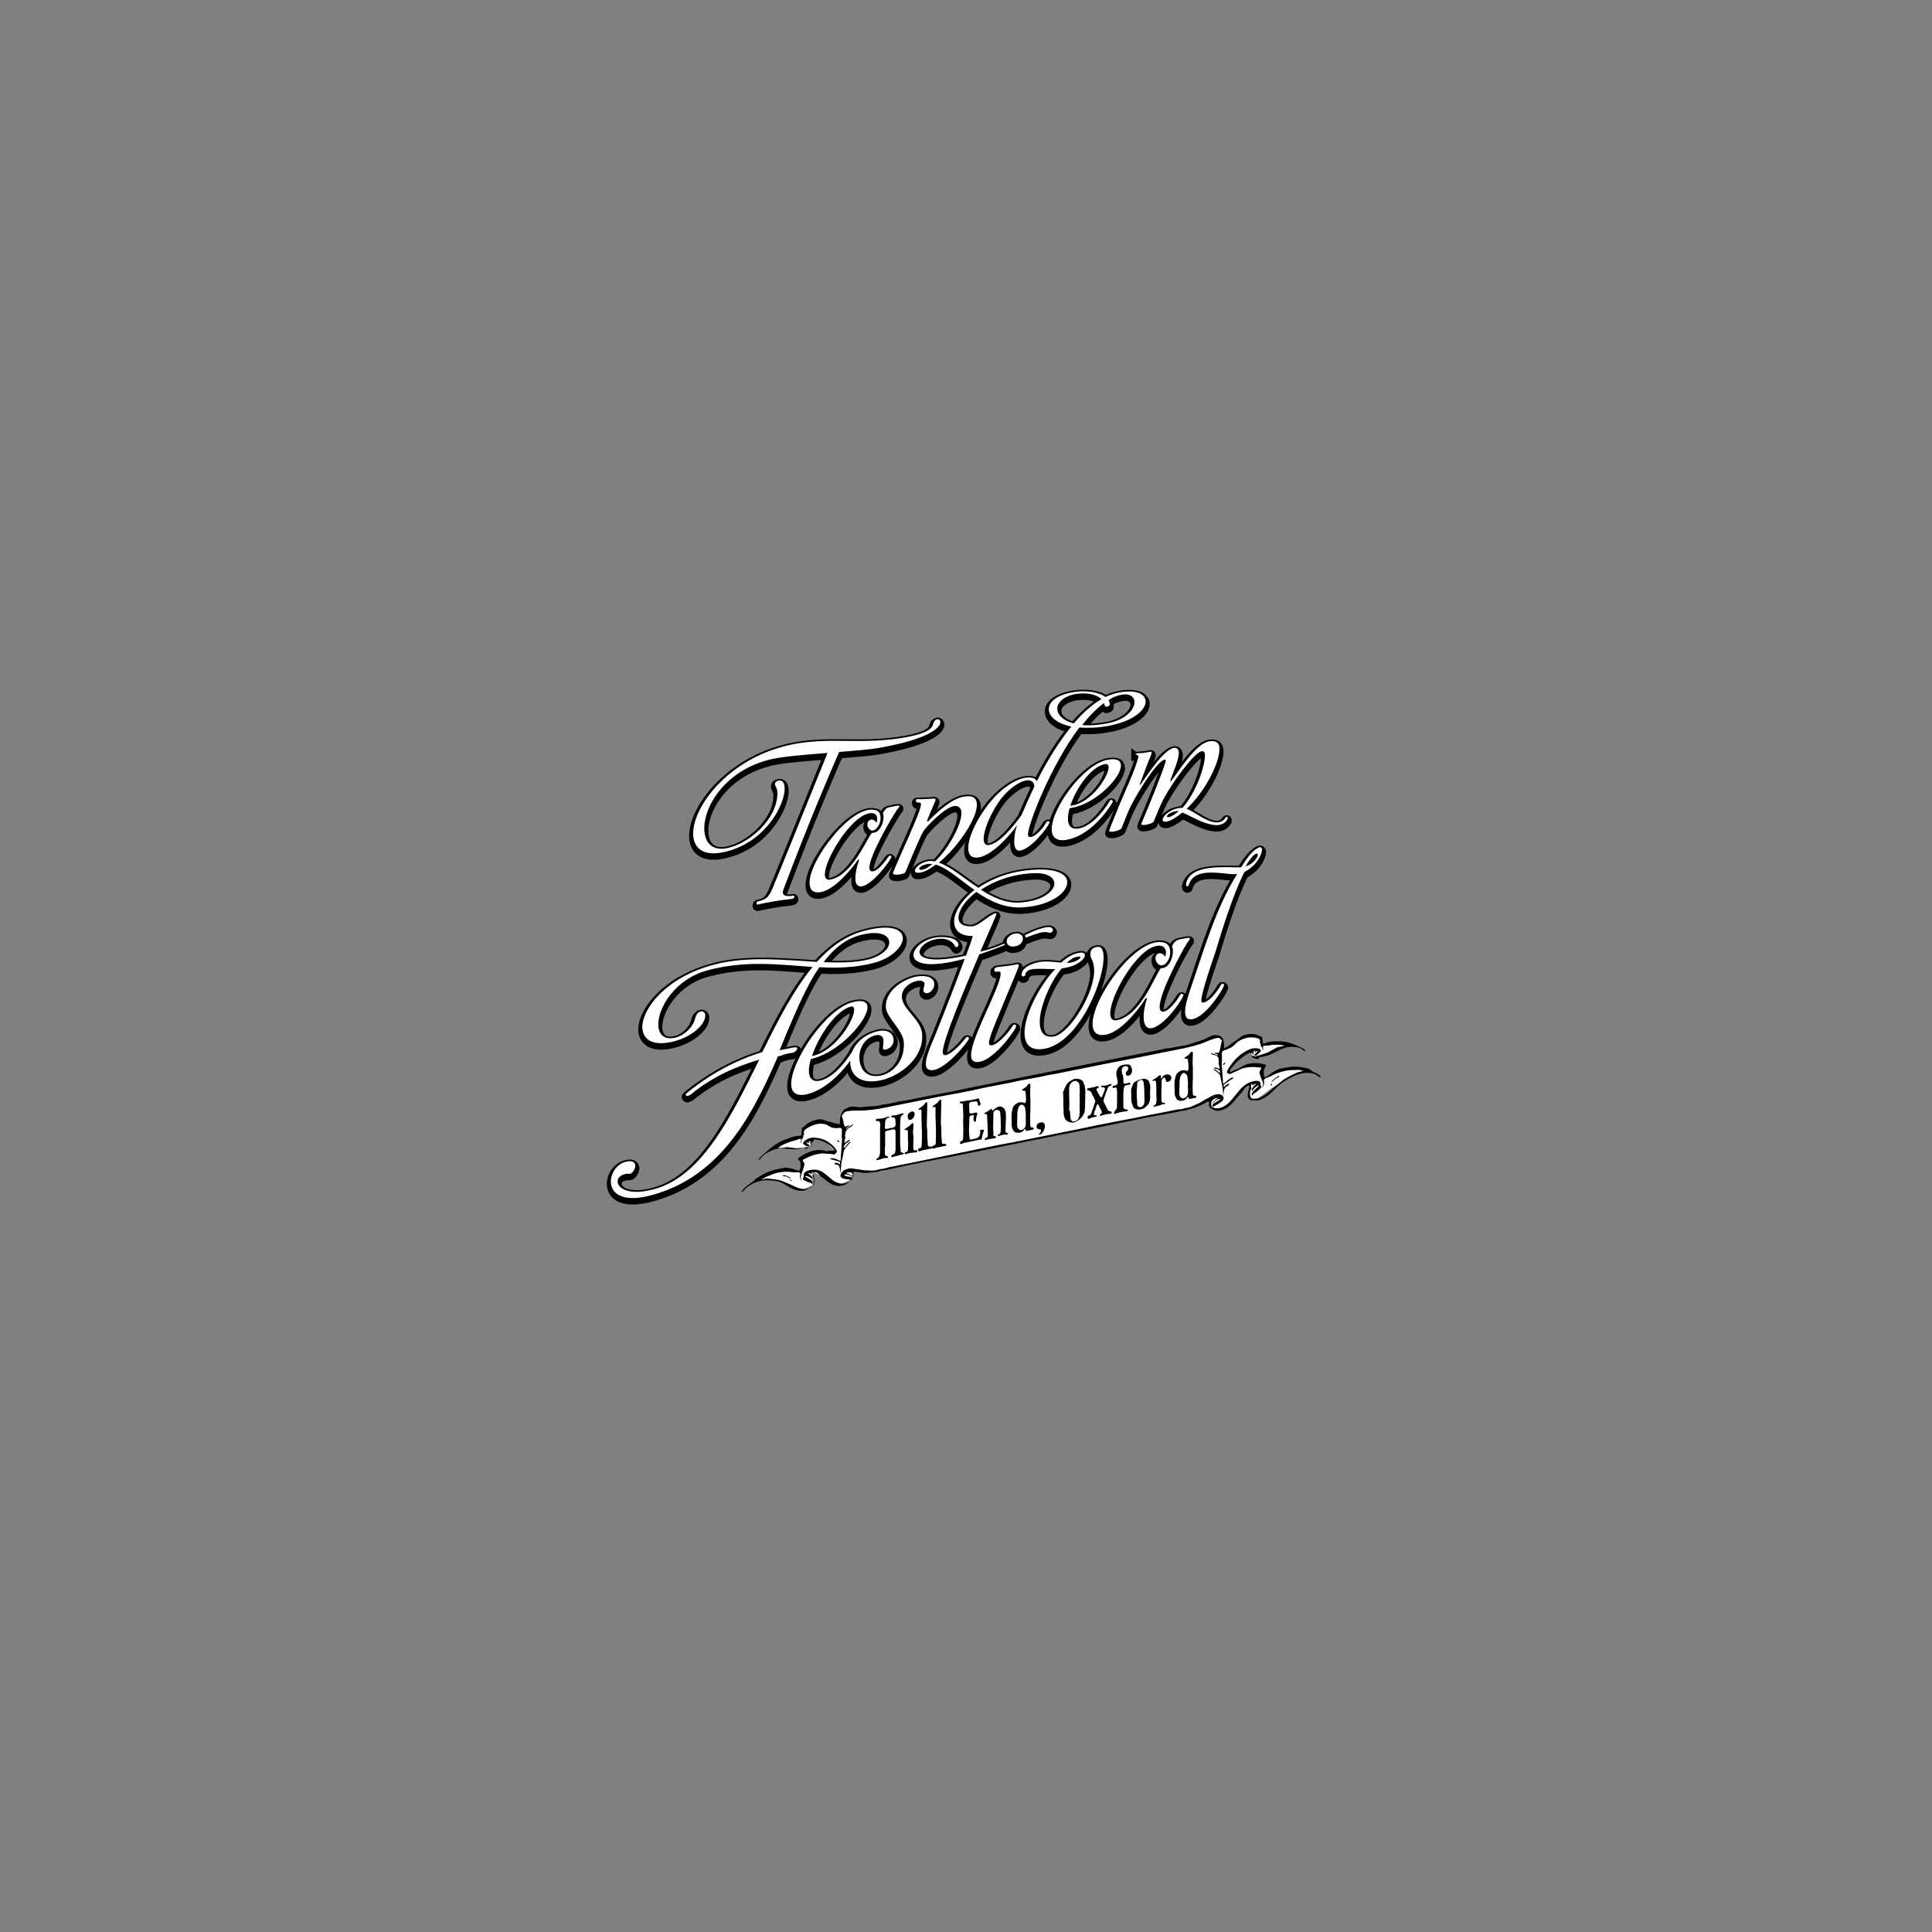 <svg version="1.1" xmlns="http://www.w3.org/2000/svg" xmlns:xlink="http://www.w3.org/1999/xlink" viewBox="101 21.9 798 798">
<rect x="101" y="21.9" width="798" height="798" fill="#808080" stroke="none"/>
<use  xlink:href="#shadow1" x="0" y="1.0" style="fill: black; stroke: black; stroke-width:3.33;"/>

<g id="shadow1" style=" fill: white;" >
	<path id="logo-ink" d="M462.9 356.6c2.9.9 2.1 6.5-.8 8.2-1 .5-2.1-.2-2.6-1.2-.5-1.2-.2-2.5.8-3 .9-.5 2.1 0 2.7 1.2.8-2.2.2-4.5-2.9-4-.9.2-2.5.8-3.3 1.4-7.1 4.5-15.2 18.6-15.1 23.9 0 1.5.7 2.4 2.2 2.1 8.8-1.5 15-16.5 17.1-19.1.2-.2.2-.2.5-.2 3.1 0 5.2-5.3 4.2-8.2.3-.6.9-1.4 1.2-1.7.4-.4.9-.6 2.1-.8.6-.2 1.4-.3 2.5-.5.8-.2 1 0 1 .2 0 .3-.5.8-1 1.5-2.2 3.2-11.4 18.9-11.4 23.9 0 1.1.5 1.6 1.5 1.5 1.6-.2 3.9-2.5 6.4-6.1.2-.2.3-.3.5-.4.3-.1.7.2.7.6 0 .1-.1.2-.1.2-1 2.2-7.4 10.8-12 11.9-2.1.3-2.8-1.2-2.8-3.4s.7-5.1 1.5-7.4c0 0-.1-.3-.3-.3-.1 0-.2.1-.2.2-1.3 2.1-9 12.2-15.3 13.3-3.1.5-4.5-.9-4.6-3.5-.6-9.4 17.9-33.6 27.5-30.3zm48.8 65.9c0 .5.3.9.9.8 1-.2 1.7-.3 1.7.8 0 5.4-12.2 26.2-12.2 33.6 0 2 .8 3.2 3.4 2.8 5.8-.9 13.8-11.5 15.1-14.3.1-.1.1-.2.1-.4 0-.5-.4-.8-.8-.7-.2 0-.5.2-.6.5-2.8 4.3-6.6 7.7-8.4 8-.7.1-1.4.2-1.4-.9s.6-3.2 2.3-7.4c7.4-18.3 10-23.5 10-24.7 0-.5-.3-.5-.8-.4-.9.2-1.8.4-3.5.6-1.5.2-4.4.5-4.9.6-.6.3-.9.6-.9 1.1zm11.8-12.9c0-1.5-1.5-2.5-3.3-2.1-1.8.3-3.4 1.7-3.4 3.2 0 1.5 1.5 2.5 3.3 2.1 2-.2 3.4-1.6 3.4-3.2zm29.4 12.4c.7 9.5-10 26.8-16.6 28-3.8.6-5.5-1.5-5.8-4.9-.5-6.3 3.9-17 9-23.2l1.2-.2c5.3-.8 8.6-3.8 8.4-5.4-.1-.7-.9-1.2-2.6-.8-2.3.4-4.8 1.8-7.2 4-2.9-.2-6.1-.8-9.2-.2-2.4.4-7.4 2.2-7.1 5.4 0 .4.4.5.8.5.3-.1.7-.3.7-.7 0-1.1 1.2-2 2.5-2.2 2.7-.5 6.3-.1 9.8-.1-7.1 7.6-13.1 20-12.6 27.2.3 4.1 2.6 6.6 8.1 5.7 14.6-2.5 25.2-29.1 24.5-38.7-.2-2.4-1-3.7-2.6-3.4-1.6.2-2.9 1.1-2.8 2.9-.2 1.8 1.2 2.2 1.5 6.1zm-9.2-2.6c-.7.2-1.4.2-2.1.2 1.5-1.4 2.9-2.3 4.3-2.5.9-.2 1.4 0 1.4.2 0 .5-1.9 1.8-3.6 2.1zm-121.6-69.9c0 11-12.1 21.2-21.2 22.8-6.1 1-9-2.7-9-8.3 0-10 9.9-25.5 30.1-29 5.4-.9 13.2-1.5 20.8-2.1-7.3 18-21.6 53.5-22.7 55.9-1.5 3.3-2.4 4.7-6.1 5.4-.5.2-.5.5-.5.8.1.2-.1.6.5.5.6-.2 5-1 7.2-1.4 3-.5 6.6-.8 7.2-1 .5-.1.7-.5.7-.8 0-.3-.2-.5-.3-.5-.8.2-1.3.2-1.8.2-1.5.1-2.7-.4-2.7-1.5 0-.3.2-.7.3-1.2 11.5-30.4 19.6-49 23-56.8 6.4-.5 12.2-1 16-1.6 20.9-3.6 25.8-8.4 25.8-10.7 0-.9-.7-1.4-1.4-1.2-.6.1-1.2.7-1.5 1.7-.6 3.2-5.3 4.6-11.8 5.8-17.6 3-29.7 0-44.5 2.5-27.1 4.6-42.9 25.4-42.9 37.2 0 5.6 3.7 9.2 11.4 7.9 17.8-3.1 26.4-19.4 26.4-26.5 0-2.2-.8-3.6-2.5-3.3-.8.2-1.5.6-1.5 1.5 0 .3.2.8.4 1.2.4.6.6 1.4.6 2.5zm104.7 18.1c-.7.2-1.2-.2-1.2-1.1 0-4 9.3-28.2 21.2-44.1 3.2.2 7.1.2 11.5-.6 10.6-1.8 15.9-6.6 15.9-10.1 0-3-3.6-5.1-10.8-3.8-1.9.3-3.8 1-5.8 1.9-2.7-2.1-8.3-2.9-13.4-2-6.8 1.2-10 4-10 7s3.2 5.9 9.3 7.2c-4.8 5.9-9.6 13.4-14.2 22.5-1.2-1.7-3.2-1.6-5.1-1.3-4.5.8-9.7 4.8-13.2 8.8-5.8 6.6-10.1 15.3-10.1 20.2 0 2.8 1.4 4.4 4.6 3.8 6.1-1.1 14-10.9 15.4-13l.2-.2c-.7 1.9-1.2 4.5-1.2 6.7 0 2.3.7 4.1 2.6 3.7 4.5-.8 10.9-9.1 11.9-11.3.1-.1.1-.2.1-.3 0-.4-.3-.6-.7-.5-.2 0-.3.2-.5.3-2.2 3.7-4.9 6-6.5 6.2zm1.4-20.8c-1.8 3.8-3.5 7.7-5.3 11.8-3.6 5.1-9.2 11.6-13.3 12.3-1.7.3-2.3-.8-2.3-2.6 0-3.5 2.7-10.1 6.4-15.4 3.3-4.8 8.1-8.1 11.2-8.7 1.9-.2 3.3.6 3.3 2.6zm16.9-38.2c4.1-.7 8.5-.2 10.8 2.1-3.8 2.2-7.6 5.6-11.4 10-4.6-1.2-6.8-3.7-6.8-6.1 0-2.5 2.6-5.1 7.4-6zm19.4.2c3.3-.5 5.1 1 5.1 3.1 0 3.1-3.7 7.5-11.9 8.9-3.8.7-7.1.8-9.7.6 2.9-3.8 6-6.9 9-9.1l.4 1.2s.3.4.8.3c.8-.2 1.2-.5 1.2-1 0-.6-.2-1.2-.5-1.7 1.8-1.3 3.8-2 5.6-2.3zm-.5 29.3c0-2-1.6-3.1-5.4-2.4-10.1 1.8-23.2 20-23.2 28.7 0 3.2 1.8 5.1 6.1 4.4 8.1-1.4 15.1-9 18.9-15.3.2-.2.2-.4.2-.5 0-.4-.3-.8-.7-.7-.2 0-.3.1-.4.3-3.5 5.6-8.2 10.7-13 11.5-3.1.5-4.4-1.2-4.4-4.1 0-1.2.3-2.8.7-4.3.3 0 .6 0 .8-.1 9.9-1.7 20.4-12.4 20.4-17.5zm-6.6-.6c1-.2 1.5.4 1.5 1.3 0 3.8-6.9 14.4-15 15.8-.3.1-.5.1-.8.1 2.4-7.4 8.7-16.2 14.3-17.2zm12.5-4.3l1.4 1c-1.2 5.3-5.6 14.5-7.8 19.8-2.1 5.1-4.1 10.2-4.3 10.7 0 0-.1.2-.1.3 0 .5.8.5 1.8.4 1.4-.2 3.1-.9 3.3-1.3 0 0 1.2-3.1 2.7-6.7 2.2-5.5 11.8-21.2 15.1-21.7.3-.1.5.1.5.4-.1 1.8-7.1 19.1-10 25.8 0 0-.1.2-.1.3 0 .5.8.5 1.8.4 1.4-.2 3.1-.9 3.3-1.3.8-2 2.5-6.2 4-9.2 3.6-6.9 12.7-19.3 15.8-19.9.9-.2 1.4.5 1.4 1.7 0 4.4-3.6 15.3-9.3 21.7-.5-.1-1.2 0-1.7.1-3.8.7-6.5 3.4-6.5 4.8 0 .6.5.9 1.5.8 1.9-.3 4.2-1.8 6.7-3.8 3.8 1.5 14.9 8.9 18.5 2.9.2-.2.2-.5.2-.6 0-.3-.2-.6-.5-.5-.2 0-.3.2-.5.5-3.9 5.4-12.7-3-16-3.8 7.7-7.2 13.6-18.9 13.6-24.8 0-2.3-1.2-3.6-4.3-3.1-5.5.9-12.8 12.7-15.8 16.6-.1 0-.2-.1-.2-.1 0-1.2 3.5-8.3 3.5-11.7 0-1.4-.7-2.3-2-2.1-4.4.8-11.1 11.4-13.9 15.3-.2-.1-.2-.2-.2-.3l2.5-6.7c1.5-4.1 2.4-5.6 2.4-6.3 0-.4-.3-.5-.7-.4-.8.2-1.5.3-2.8.5-.9 0-2.4.1-3.3.3zm16.5 23.8c.5-.1 1-.1 1.5-.1-1.5 1.3-2.8 2.2-4.1 2.5-.6.1-.8-.1-.8-.3 0-.6 1.2-1.6 3.4-2.1zm-99.5 71.3c.1 1.4-1 3.4-2.7 3.8-.9.2-1.7-.2-1.8-1.1-.1-.7.5-2.1.5-2.7-.1-1.2-1.5-1.6-3.3-1.2-2.8.6-6.3 3.1-6.1 6.7.3 5.1 8.1 9.3 8.4 15.4.6 9.5-8.7 17-17 18.9-8.3 1.8-12.3-1.9-12.7-6.7v-1.4c-4.4 6-10.7 12-17.6 13.8-4.8 1.2-6.8-.7-6.8-4.2 0-9.6 14.3-31 25.5-33.8 4.2-1.1 6 0 6 2.1 0 5.6-11.5 18.4-22.5 21.2-.2.1-.5.2-.9.2-.5 1.8-.8 3.5-.8 4.8 0 3.1 1.4 4.9 4.8 4.1 4.8-1.2 9.5-6.2 13.1-12 1.6-3.8 5.2-7.1 10.7-8.4 4.1-.9 6.2 1.1 6.4 3.3.2 1.8-1 3.8-3.2 4.3-.8.2-1.1 0-1.2-.5-.1-.7.3-1.8.2-3.3-.1-1.7-1.3-2.5-3.2-2.1-4.8 1.1-7.1 5.8-6.7 10 .3 4.3 3.2 7.9 9 6.6 4.8-1.1 9.8-6 9.3-13.7-.3-5-7.1-10.1-7.4-14.4-.4-6.5 6.5-11.4 12.3-12.7 4.1-.7 7.5 0 7.7 3zm-50.5 29.8c.2 0 .5-.1.8-.2 9-2.3 16.6-14.6 16.6-18.9 0-1.1-.5-1.6-1.5-1.3-6.1 1.7-13.2 12.1-15.9 20.4zm115.9-12.7c.2 2.9 1.8 4.5 5.3 3.9 7.1-1.2 15.1-12.5 16.5-14.9l.3-.3c.2-.1.3.3.3.3-.8 2.6-1.5 5.9-1.3 8.4.2 2.5 1.1 4.1 3.4 3.8 5.2-1.2 11.9-10.8 12.9-13.3l.1-.2c0-.5-.5-.8-.8-.7-.2 0-.4.2-.5.4-2.5 4.1-5.1 6.6-6.7 6.9-1.2.2-1.7-.4-1.8-1.6-.4-5.6 9.1-23.2 11.4-26.8.5-.8 1.1-1.4 1.1-1.8 0-.2-.3-.3-1.1-.2l-2.7.5c-1.3.3-1.9.6-2.3 1-.4.3-1 1.2-1.3 1.9 1.2 3.2-.8 9.1-4.3 9.1-.2 0-.4-.1-.5.2-2.2 2.9-8.4 19.7-18.1 21.3-1.7.3-2.5-.7-2.6-2.4-.4-6.1 7.9-21.7 15.6-26.8.9-.6 2.6-1.4 3.6-1.5 3.5-.6 4.3 2 3.5 4.5-.7-1.2-2-1.8-3-1.3-1.1.5-1.3 2.1-.7 3.3.6 1.2 1.9 1.9 3 1.4 3.3-1.8 3.8-8.1.5-9.2-11.2-3.6-30.5 23.3-29.8 34.1zm64-64.1c-.4.2-.8.5-1.3.8-4.8 9.4-9.5 24.8-12.1 33.4-.7 2.1-5.9 16.9-5.7 19.8.1.8.5.8 1.2.6 1.7-.4 4.6-3.1 6.9-7.2l.5-.5c.4-.1.8.2.8.6 0 .1 0 .2-.1.3-.9 2.5-7.5 12.5-12.7 13.7-2.3.5-3.1-.5-3.3-2.4-.2-2.5.9-6.1 2.1-9.7 5.2-15 10.5-33.7 19.4-47.8-4.4.7-17.3-3.7-19.9 4.3-.2.5-.2.6-.4.7-.3.2-.6.1-.8-.3-.1-.2-.1-.5 0-.8 2-8.7 17.8-6.3 22.8-6.7 2.1-3.6 4.3-6.4 6.4-7.7 1.2-.8 1.8-.7 2.1 0 .4 1.7-1.6 6.2-5.9 8.9zm-87.8-.2c-9.9.5-17.7 3.6-23.4 7.5-6.1-4-11.4-8.7-16.3-10.4 7.7-6.3 15.7-17.9 15.7-23.9 0-2.3-1.2-3.8-4.3-3.5-5.4.3-11.4 5.9-15.3 9.8-.4.4-.6.6-.8.6-.2-.1-.2-.2-.2-.3 2.6-6.5 3.5-8 3.5-8.7 0-.4-.3-.5-.7-.5-.8.1-1.5.2-2.8.2-1.2.1-3.5.1-4 .1-.4 0-.6.3-.6.6 0 .4.3.8.8.8.8-.1 1.3-.1 1.3.8 0 3-9.6 22.9-11.5 28.1 0 0-.1.2-.1.3 0 .5.8.6 1.8.6 1.4-.1 3.1-.6 3.3-.9 0 0 5.8-14.2 7.4-16.9 1.5-2.5 9.5-10.4 13-10.6 2-.1 2.8 1.2 2.8 3 0 4.9-5.4 14.7-10.9 19.9-.6-.1-1.2-.2-1.8-.2-3.8.2-6.5 2.7-6.5 4 0 .6.5 1 1.5.9 2.1-.1 4.5-1.4 7.1-3.4 4.9 1.5 10 6.3 16 10.5-5.4 4.2-8.4 9.3-8.4 13.1 0 3.5 2.5 6 7.7 5.9-.5 1.8-1.5 4.7-2.8 8.1-14.3 3.1-19.2 1.2-19.2-1.5 0-1.9 2.5-4.1 5.6-5 4-1.1 7.7-.3 9.2 2.8.2.2.3.3.5.2.4-.1.8-.5.8-.9 0-3.1-6.5-3.9-10.8-2.8-4.5 1.2-7.8 4.4-7.8 7 0 3.3 5.5 5.7 21.2 1.5-4.9 13.3-12.9 33.4-13.2 33.9-1.5 3.5-2.9 7.1-2.9 9.5 0 1.8.8 2.9 3.1 2.6 5.3-.8 13.4-10.4 14.6-12.8.1-.1.1-.2.1-.3 0-.5-.4-.7-.8-.6-.2 0-.4.2-.5.4-2.5 3.3-6.4 6.9-8.3 7.1-.7.1-1.2-.2-1.2-1.3 0-4.6 8.6-25.2 15.1-40.3 2.3-.8 4.5-1.5 6.5-2.3 0 0 .5-.2 4.1-1.6-.2-.2-.2-.3-.3-.5-1.2.5-2.7 1.1-3.8 1.5-1.5.5-3.2 1.1-5 1.5l-1.1.3c3.8-8.7 6.7-15.3 6.7-15.6 0-.2-.1-.4-.3-.3-1.9.3-5.4 3.6-7.8 4.8-.2.1-.5.2-.8.3l-.3.1-.2.1c-.2.1-.5.1-.8.1-3.8.2-5.5-1.3-5.5-3.6 0-2.8 2.6-7 7.4-10.6 5.4 3.7 11.6 6.8 18.9 6.4 11.7-.7 18.6-6 18.6-10.3.2-3.2-4-5.8-13.3-5.3zm-47 .1c-.6 0-.8-.2-.8-.5 0-.6 1.3-1.6 3.8-2 .5 0 1.1 0 1.6.1-1.7 1.4-3.2 2.3-4.6 2.4zm40.7 13.5c-5.8.3-11.1-2.1-16-5.3 5.2-3.5 12.4-6.3 21.1-6.8 6.2-.4 9.2 1.7 9.2 4.3-.1 3.2-5 7.2-14.3 7.8zm9.5 10.5c-2.6.7-5 1.8-7.4 3 .2.3.3.6.4 1 2.1-.8 3.9-1.5 5.8-2 3-.8 3.6.2 4.6-.1.4-.1.8-.6.8-1.2-.2-.8-1.1-1.6-4.2-.7zm88.8-30.5c-.1-.3-.5-.3-1.2.1-1.3 1-2.7 2.8-3.8 5 .6-.2 1.2-.5 1.8-.8 2.3-1.5 3.4-3.5 3.2-4.3zm-191.8 82c.5-.2 1.7-1.2 1.6-1.8 0-.3-.3-.5-1.3-.4l-6 1.2.8-1.9c.4-.8.5-1.3 2.3-5.6 4.3-10.1 8.4-19.6 13.3-26.8 7.5.4 15 .2 22.6-1.8 7.5-2 12-6.8 11.9-10.3-.2-3.6-5-5.9-16.4-2.8-7.3 2-13.6 6.6-19.1 12.7-13.6-.8-29.2-2.5-42.7 1.2-19.4 5.1-29.5 18-29.4 25.9.2 5.1 4.5 8.1 13.6 5.6 6.2-1.7 12.5-6.4 12.4-10.7-.1-1.2-1-1.8-2-1.5-.9.2-1.8 1.2-2.2 2.9-.8 3.5-4.4 6.9-7.8 7.8-4.9 1.3-7.3-1.2-7.4-5.1-.2-7.2 7.1-19.1 20.3-22.6 16.1-4.3 30-2.3 43.4-1.4-7.7 9.4-14.2 21.9-20.5 34.7-.2.5-.3.5-.4.5-8.5 2.6-19.3 7.4-30.7 16.6-.6.5-.8.8-.8.9 0 .3.4.5.4.5.2.2.5.1.7 0 .5-.2 1-.5 1-.5 9.4-7.7 19.1-11.7 28.3-14.4-11.9 24.1-23.8 48.2-43.5 53.5-10.3 2.8-14.9-.4-15-3.1-.1-1.4 1-2.6 2.9-3.1.5-.2 1.2-.2 1.9-.2h.4c1.1-.3 2.1-2.1 2.1-3.3-.1-1.4-1.1-2.4-4-1.6-3.7.9-6.2 4.8-6.1 8.4.2 4.6 4.7 8.6 16.7 5.4 27.6-7.4 40.8-31.2 51.1-54.6.2-.5.7-1.6 1.2-2.8l1.2-.2c2-.9 3.7-1.1 5.2-1.3zm27.4-48.5c8.2-2.2 12-.1 12.2 2.8.1 2.6-2.8 5.6-8.3 7.1-5.2 1.4-11.7 1.5-18.8 1.2 4.1-5.5 9-9.5 14.9-11.1z"/>
</g>
<path fill="white" d="M420.9 495.9l1.6-1.6 9-2.9.8-3.2 5.3-3.2 10.5 1.8-.2-3.6 1.1-2.3 14.3-1.5 130.2-26.1 9.8-3.5 2.2 1.7.3 3.9 10.9-5.9 4.9 1.7.4 2h11.4l-10.9 4.5-4.5.8-1.2-2-5.5 3.3-3.3 5 8.2-2.4 6.2.1-.2 5.1 9.7-4.2 8.1.1-13.6 7.7-6.4 4.8-3.1-.5-.7-1.6.7-2.9-.1-1.6-9.5 9.9-5.5.8-1.5-1.2-.1-2.4-8 3.1-130.7 26-7.8-.2-1.7 4-4.9 2-10.5-5.6-.1 5.7-4.1 1.8-13.1-4.1-5.7-.1 4-2.5 9-1.9 4.5 1.1.7-2.6-.9-2.5 6.3-3 4.1.1 4.2-.4-.1-.7-3-2.8-5.6-1.8-1 3-3.4 1.2z"/>
<path d="M427.6 508.6c-.4-.6-2.1-1.3-3-1.3h-.2v.2c0 .2.2.2.2.2l1.4.2 1.4.8h.2zm0 .6h-.2v.2c0 .2.2.3.4.3 0 0 0-.2.2-.2 0-.2-.2-.3-.4-.3zm19.9-15.5c.4-.5-.4-.8-.5-.9l-.2.2c0 .3.4.5.7.7zm158.8-31.8c.4-.2.7-.7.7-1l-.2-.2c-.1.2-.9.9-.5 1.2zm40.3 4.9c-.4.5-1.9-1-2.3-1.2-2.1-.8-5.3-.8-8.3.5-2.6 1.1-4.9 2.5-7.1 4.4-1.6 1.5-3 3.2-5.1 4.5-.7.5-2.6 1.4-3.7 1.5l-1.6-.2-.5.1c-.4.1-1.2-.6-1.4-.9-.8-1.6.2-3.2.4-5l-.2-.2c-1.4.3-2.1 1.7-2.8 2.7l-1.9 2.1c-1.4 1.7-2.6 3.4-4.9 4.7-1.1.5-2.8 1.1-3.8.9-1.2-.3-2.5-.9-3-1.8-.4-.6.4-1.8-.4-2.1l-2.6 1.4c-1.1.5-2.1.9-3.4 1.4l-1.9.5-1.8.5c-.5.1-.8.2-1.4.1-2.3.8-7.7 1.5-10 2l-4.7.9c-10.7 2.1-21.9 4.5-32.5 6.5-5.6 1-10.7 2.3-16.3 3.2-14.4 2.9-28.1 5.8-42.5 8.5l-8 1.6c-2.3.5-7.7 1.9-10 2-.5.3-.9.4-1.4.5l-1.8.2-1.9.2c-1.2.1-2.3.1-3.4-.1l-2.6-.4c-.7.5 0 1.4-.4 2.2-.5 1.2-1.8 2.3-3 3.1-1.1.5-2.8.8-3.8.6-2.3-.4-3.5-1.6-4.9-2.7l-1.9-1.4c-.7-.8-1.4-1.8-2.8-1.5l-.2.2c.2 1.7 1.2 2.9.4 4.8-.2.4-1.1 1.5-1.4 1.5l-.5.1-1.6.8c-1.1.4-3 .2-3.7 0-2.1-.5-3.5-1.6-5.1-2.5-2.1-1-4.4-1.6-7.1-1.6-3-.1-6.1 1.2-8.3 2.9-.4.2-1.9 2.3-2.3 2.1.7-1.9 3.5-3.5 5.1-4.7.4-.1.4-.6.7-.8 2.8-1.8 5.4-3.4 9.7-4.2l2.5-.5c1.4.1 3 .3 4.1.8l1.8.5c.7-1.2.7-3.5 0-4.2 0-.4-.4-.1-.5-.5.2-.8 1.1-1.3 1.8-1.6 1.4-1 4.8-2.4 7.1-2.3 1.1 0 1.9.3 3 .5l.8-.2c.7-.2 1.6.2 2.1-.1 0 0 .2 0 .2-.2-.2-.5-.5-.8-.9-1.1-.8-.9-1.9-1.5-3-2.1l-1.9-.7c-.4-.1-2.1-.6-2.6-.4-.4.6-.4 1.2-.7 1.9-.2.4-2.5 2.2-3 2v-.2s.2-.2.2-.4c-1.8.4-3.7.8-5.3.7-2.3-.1-4.9-.9-7.9.2-1.8.7-3.1 1.3-4.4 2.5-.4.4-1.4 1.7-1.8 1.8v-.2c.5-1.2 2.5-2.6 3.5-3.5l1.9-1.6c1.8-1.4 4.1-2.8 6.4-3.5 1.1-.4 2.8-1.1 4.1-1.2.5.1 1.1-.1 1.6-.2l.5-3.3.5-.1c.4-.2 1.2-1.3 1.8-1.6 1.6-1 3.8-1.8 5.8-1.7.8.2 1.6.5 2.3.8 1.1.2 1.8.4 2.6.7.5.1 2.1.6 2.6.5 0-1.1 0-2.1.2-3.2s1.1-2.5 1.9-3l1.9-.9c1.8-.4 3.1.2 4.8.1l4.6-.4c1.1 0 3-.2 4.1-.6l1.1-.2c1.2-.1 3.1-.5 4.4-.8.7-.3 2.1-.4 4.4-.8l6.7-1.3c3.8-.9 8.7-1.5 18.1-3.6l11.9-2.4 37.5-7.5 29.7-5.9c2.3-.5 3.7-.9 4.4-.8l4.4-.8 1.1-.2c1.1 0 3-.6 4.1-1l4.6-1.5c1.6-.5 3-1.7 4.8-2l1.9.2c.8.2 1.8 1.2 1.9 2.2.2 1 .2 2.1.2 3.1.5-.1 2.1-1.3 2.6-1.6.9-.7 1.6-1.2 2.6-1.8.7-.5 1.4-1.2 2.3-1.7 1.9-.9 4.2-1 5.8-.6.5.1 1.4.8 1.8.8l.5-.1.5 3.1c.5-.1 1.1-.2 1.6-.5 1.2-.5 3-.5 4.1-.5 2.3-.1 4.6.3 6.4 1l1.9.8c1.1.5 3 1.2 3.5 2.1v.2c-.4.1-1.4-.8-1.8-1.1-1.2-.6-2.6-.7-4.4-.7-3 .1-5.6 2-7.9 3-1.6.7-3.5 1.1-5.3 1.4 0 .2.2.3.2.3v.2c-.5.5-2.8-.5-3-.8-.4-.6-.4-1.2-.7-1.6-.5-.1-2.3 1.2-2.6 1.4l-1.9 1.5c-1.1.9-2.1 2-3 3.2-.4.4-.7.8-.8 1.4 0 .2.2.2.2.2.5.1 1.4-.6 2.1-.8l.8-.2 3-1.7c2.3-1 5.6-.9 7.1-.5.7.1 1.6.2 1.8.9-.2.4-.5.3-.5.6-.7 1-.7 3.3 0 4.2l1.8-1.2c1.1-.9 2.6-1.8 4.1-2.4l2.5-.5c4.2-.8 6.8-.3 9.7.4.4.1.4.6.7.5.7 1 3.6 1.4 4.3 3zm-7.6-2.8c-.5.1-1.1-.2-1.6-.2l-3 .1c-3 .1-6.1 1.2-8.4 2.5l-2.5 1-.5.6c0 .4 0 .5.2.7 0 1.1-.5 2.2-.9 2.6.2-.5.5-1.3.4-2.1l-1.1-2.8-.4-1.3c0-.9.7-1.4.7-2.1-.4-.3-.5-.2-.8-.2-1.9-.3-4.8-.3-7.2.5l-2.5 1.2c-.5.1-.8.4-1.4.6-.4.1-.7.3-1.1.5 0 0-1.1-.5-1.1-.7-.2-.5 1.2-2.7 1.6-3.1 1.9-2.7 4.2-4.9 7.6-6.4 1.6-.8 4.8-.8 4.8.6-.4.4-1.9 2.5-2.8 1.8.4-.6 1.4-1.5 1.6-1.9h-.2c-.4.1-.8.5-1.2.8 0-.4.4-.6.2-.9-1.1.1-.5 1.2-.8 1.8-.4-.1-.2-.8-.4-1h-.2c-.4.6 0 1.4.2 1.5.4-.1.4-.1.5-.3 0 .2.4.5.5.4.5.1.7-.2 1.1-.2l2.1-.6c1.1-.4 2.1-.6 3-1.2l3.1-1.7c1.1-.2 2.3-.5 3.4-.8h.2v.2c-1.6-.5-4.6-.7-6.8-.2-.5.1-2.1-.1-2.6.4-.2.4.2 1 0 1.6l-.5-1.3-.5-.6v-.8l-.4-.5c0-.2.2-.4.2-.8 0-.5-.7-.9-1.1-1l-.9-.2c-2.5-.4-5.1.2-7.4 1.8-.8.7-1.6 1.7-2.5 2.2l-1.9.9c-.5.1-.8.2-1.4.5 0 0-.2.2-.4.2-.5 1.3 0 2.6-.2 4.1-.2.8 0 1.6 0 2.3l.5 6.9c.2 0 .2 0 .2.2.7-.8 2.8-2.5 3.8-2.7h.2v.2c-.2.4-.7.7-1.2.9-.5.3-2.6 1.8-2.8 2.1 0 .4 0 .5.2.8l.5-.6c.4-.2.8-.7 1.4-.8l.2.2c.2.5-1.4 1-1.6 1.4-.7.8-.7 2.6-.8 3.7l-.2-2.8c-.2-1.5-.5-2.9-.8-4.2l-.4-1.8c-.4-.8-1.9-1.9-2.6-2.3v-.2h.2c.7 0 1.6 1.3 2.3 1.5h.2c0-1.6-1.6-1.5-2.6-1.9 0-.2.2-.2.2-.2.5-.3 1.4.2 1.9.5 0-.2.2-.2.2-.2.2-.4-.4-1.7-.4-2.1l.2-.9c-.2-.3-.2-.7-.2-1.2-.5-1.5-2.1-1.2-3.1-1.8-.2-.2 0-.2.2-.2.8 0 1.6.5 2.3.8l.4-.1c-.2-.5-1.1-.5-1.4-.8l.2-.2c.5-.1.7.2 1.4.1.8-1.1.7-2.2 1.1-3.8 0-.4.4-.9.4-1.5-.2 0-.2-.2-.4-.3-.5-.6-1.1-.8-2.5-.4-2.1.6-3.8 1.5-6.1 2.3l-3.4 1-3.4.8-1.6.3-16.9 3.4-11.3 2.2-22.5 4.5-4.4.8c-4.4 1.1-8.7 1.5-15 3l-11.3 2.2c-6.3 1.5-11.9 2.4-18.2 3.6l-14.4 2.9-9.9 2-3.4.5-3.4.3c-2.3.1-4.1-.1-6.1.2-1.4.1-1.9.5-2.5 1.4-.2.2-.2.4-.4.5 0 .5.4 1 .4 1.3.4 1.3.2 2.6 1.1 3.3.7-.2.9-.5 1.4-.6l.2.2c-.4.5-1.2.8-1.4 1.3l.4-.1c.7-.5 1.4-1.3 2.3-1.7.2 0 .4-.1.2.2-1.1 1.1-2.6 1.4-3.1 3.1 0 .5 0 .8-.2 1.2l.2.8s-.5 1.8-.4 2.1c0 0 .2 0 .2.2.5-.5 1.4-1.3 1.9-1.2 0 0 .2 0 .2.2-1.1.9-2.6 1.4-2.6 3h.2c.7-.5 1.6-2.1 2.3-2.4h.2v.2c-.7.7-2.3 2.4-2.6 3.4l-.4 2c-.4 1.5-.7 2.9-.8 4.6l-.2 2.8c-.2-1-.2-2.8-.9-3.4-.2-.3-1.8-.2-1.6-.8l.2-.2c.5-.1 1.1.2 1.4.2l.5.5c.2-.4.2-.5.2-.9-.2-.3-2.3-.9-2.8-1-.5-.1-1.1-.2-1.2-.5v-.2h.2c1.1-.2 3.1.6 3.8 1.2 0-.2 0-.2.2-.2l.5-7.1c0-.7.2-1.6 0-2.3-.2-1.4.4-2.9-.2-4-.2 0-.4-.1-.4-.1-.5-.1-.9 0-1.4.1l-1.9-.2c-.8-.2-1.6-.9-2.5-1.3-2.3-.8-4.9-.2-7.4 1.2l-.8.5c-.4.2-1.1.9-1.1 1.5 0 .4.2.5.2.7l-.4.6v.7l-.5.8c-.4.4-.2 1.1-.5 1.5-.2-.5.2-1.3 0-1.6-.5-.2-2.1.6-2.6.7-2.3.5-5.3 1.8-6.8 3v.2h.2c1.1 0 2.3-.3 3.4-.5l3.1.4c.8.2 1.9 0 3-.1.7 0 1.4-.3 2.1-.2.4-.1.5.1 1.1-.2.2 0 .5-.5.5-.6.2.2.2.2.5.1.2-.2.5-1.2.2-1.6h-.2c-.2.2 0 .8-.4 1.2-.4-.5.2-1.8-.8-1.4-.2.4.2.5.2.8-.4-.1-.8-.4-1.2-.3h-.2c.2.3 1.2.8 1.6 1.2-.8 1.1-2.5-.4-2.8-.7 0-1.4 3.1-2.8 4.8-2.5 3.4.2 5.6 1.5 7.6 3.4.4.3 1.8 1.9 1.6 2.5 0 .2-1.1 1.1-1.1 1.1-.4-.1-.7-.2-1.1-.2-.5-.1-.8-.2-1.4-.1l-2.5-.2c-2.5.2-5.3 1.2-7.2 2.3-.4.1-.5.1-.8.5 0 .7.7.9.7 1.8l-.4 1.5-1.1 3.2c-.2.9.2 1.5.4 2.1-.4-.3-.8-1.2-.8-2.3.2-.2.2-.4.2-.8l-.5-.5h-2.5c-2.3-.4-5.4-.3-8.4.8l-3 1.2c-.5.3-1.1.8-1.6.8v.2l1.9-.4c1.9 0 4.4.4 6 .8l3.7 1.5c1.8.8 3.5 1.9 5.8 2 .9.2 1.8-.2 2.6-.5.2 0 .8-.4.8-.4.8-.7 1.1-2.5.7-3.7 0-.2-.2-.5-.4-.6 0-.7.4-1.3 0-1.8l-.4.1v.7c-.4-.1-.8-.5-1.6-.1.7.2 2.3 1.2 1.8 2.3-.4-.6-1.9-1.5-3-1.3.5.9 4.1 1.5 2.8 3.3-.2-.5-.8-.7-1.2-.8-.4.1-.5-.1-.7-.2-.5-.4-1.6-.5-1.8-1.2.2-.2.5-1.5.5-1.7h-.2c.5-2.1 4.2-2.2 5.6-2 4.2.9 5.8 5.5 10.4 5.7 1.6 0 2.6-.5 3.7-1.5.2 0 .2 0 .4-.2.4-.6.5-2.1 0-2.6-.4-.5-1.6-.5-2.3-.2v.2c.7.2 1.4.6 2.1 1v.4c-.4-.5-2.1-1.2-2.8-.8l-.2.2v.2l1.1.3c.8.2 2.5 0 1.9 1.5-1.6-.4-6.7-.2-3.8-3.5.8-.9 2.6-1.4 3.7-1.3 1.8.2 3.5.5 5.3.8l3.8.1c.5-.1 1.4-.1 1.9-.4l.8-.2c1.1 0 2.6-.4 3.8-.8l7.1-1.4 9.8-2 13.7-2.8c6.9-1.4 13.7-2.9 20.6-4.1l28.8-5.8c9.4-2.1 18.8-3.6 28.1-5.6l2.8-.5 4-.8 5.1-1v.2c.7-.2 1.3-.3 1.8-.5l.8-.2c.5.1 1.4-.3 1.9-.4l3.8-1.7c1.8-1.1 3.5-2.1 5.3-3 1.1-.5 2.8-.8 3.7-.2 2.8 2.1-2.3 4-3.8 5-.5-1.3 1.1-1.8 1.9-2.3l1.1-.7v-.2l-.2-.2c-.7 0-2.5 1.4-2.8 2v-.4c.7-.7 1.4-1.3 2.1-1.8v-.2c-.7 0-1.9.5-2.3 1.2-.5.8-.4 2.1 0 2.6.2.2.2.2.4.1 1.1.5 2.1.6 3.7 0 4.6-2 6.1-7.2 10.4-9.8 1.4-.8 5.1-2.1 5.6-.2h-.2c0 .2.4 1.4.5 1.5-.2.8-1.2 1.3-1.8 1.9-.2.2-.4.5-.7.5-.4.2-1.1.7-1.2 1.3-1.2-1.3 2.3-3.3 2.8-4.4-1.1.2-2.6 1.8-3 2.5-.5-.9 1.1-2.5 1.8-3-.7-.2-1.2.5-1.6.7v-.7l-.4.1c-.4.6 0 1.1 0 1.8-.2.2-.4.6-.4.8-.4 1.3-.2 3 .7 3.4h.8c.8 0 1.8 0 2.6-.5 2.3-1 4.1-2.8 5.8-4.3l3.7-3c1.6-1 4.1-2.4 6-3.1l1.9-.4v-.4zm-13.2 6c.2 0 .2.2.2.2.2 0 .4-.2.4-.4v-.2h-.2c-.2-.1-.4.1-.4.4zm.4-1.2c.2 0 .2 0 .2.2v-.2l1.4-1.3 1.4-.8s.2 0 .2-.2v-.2h-.2c-.9.3-2.7 1.8-3 2.5zm-157.1 30.7c0 .3.2.4.5.3h.2l.5-.2 1.8-.4.4-.2 1.5-.3c.1 0 .2-.1.2-.2v-.3c0-.2-.5-.2-.6-.2l-.4-.1c-.3-.2-.2-.5-.2-.8l-.2-2.8v-6.8c0-1.4 0-2.8.2-4.1.1-.4.3-.6.6-.9.2-.2.7-.3.7-.5s-.2-.2-.3-.2h-.5l-.4.1c-.1 0-.4.2-.4.2l-.6.1-.5.2-.2.1c-.5.1-1 .1-1.5.1l-.4.1c-.2 0-.4.3-.4.5 0 .6 1.4-.3 1.6.8l.2.9v1.6s-.1.3-.1.4c-.2.5-.6.7-1.2.8-.2.1-.5.1-.7.1l-.7.2-.4.1-.8.1c-.2 0-.4-.2-.5-.3v-.5l.1-1.5v-.5c0-.6.2-1.2.8-1.6.2-.2 1-.2 1-.5 0-.1-.1-.2-.2-.2-.2 0-.7.1-.8.2h-.2l-1.4.5h-.1c-.2 0-.6.1-.6.1l-1.5.1-.5.1c-.2 0-.4.3-.4.5 0 .1.1.2.2.2.4.4.9 0 1.3.3l.2.3c.2.5.2 1 .2 1.5v.3l-.1.2v10.6l-.2 1.1c-.1.7-.7 1.1-1.2 1.5-.1.1-.2.2-.2.3 0 .1.1.2.2.2l.9-.2.5-.1 1.2-.4c.6-.2 1.2-.2 1.8-.2h.1c.2-.2.2-.2.2-.4 0-.4-.3-.3-.6-.4-.4-.1-.7-.5-.7-.8v-2.7l.1-.7v-5.7c.1-.2.2-.3.4-.4l.6-.2.8-.2 1.3-.3c.8-.2 1.2.2 1.2 1.1v5.2c0 1.1.1 2.1-.2 3.2-.1.5-.5.8-1 .9-.5.3-.6.5-.6.7zm8.4-1.4c.7-.2 1.3-.2 1.9-.2h.1c.2-.1.4-.4.4-.6 0-.2-.2-.4-.5-.3l-.5.1c-.2 0-.3-.2-.4-.2-.1-.1-.2-.2-.2-.3l-.1-.8v-.6l.1-3.8-.2-1.5v-.2l.2-3.2v-.1c0-.2-.1-.4-.2-.5-.1-.1-.2-.1-.3-.1-.2 0-.2 0-.2.2l-1.2 1.1-.3.2-.9.6-.2.2-.4.3c0 .2.2.3.4.3s.4-.1.5-.1c.3.1.5.3.5.6v3.5l.1 1v1.1l-.1 2.1c-.1.4-.3.8-.8.9h-.2c-.2.1-.4.3-.4.5s.2.3.4.3h.1l2.2-.6.2.1zm-1.6-15.5c0 .9.2 1.8.7 1.9l.6-.1c.5-.1.8-.5 1.2-1 .2-.2.4-1.2.4-1.3 0-.6-.3-1.3-1.2-1.1-.8.2-1.7 1-1.7 1.6zm4.4 14.5c0 .2.2.4.5.3h.1l1.2-.4.5-.1 1.2-.2.7-.2 1.2-.2c.2 0 .4-.3.4-.5 0-.1-.1-.2-.2-.2-.2-.2-.4-.1-.8-.1-.3 0-.5-.1-.7-.2-.2-.2-.2-.6-.2-.8v-.4c-.1-1.1-.2-2.1-.2-3.2v-2l-.2-2 .2-8.7v-.8c0-.1-.2-.3-.4-.2l-.2.1s-.2.3-.3.3c0 0-.1.2-.2.2-.4.8-1 1-1.6 1.5l-.5.3c-.2.2-.4.4-.4.5 0 .2.2.2.4.2.1 0 .4 0 .5-.1.2 0 .3.1.3.2v4.4l.1 1.1v1.4l.1 2.1v1.2c0 1.4 0 2.8-.1 4.3 0 .4-.1 1-.6 1.2l-.6.2-.3.2c.1.5.1.5.1.6zm5.8-1.1c0 .2.2.4.5.3h.1l1.2-.4.5-.1 1.2-.2.7-.2 1.2-.2c.2 0 .4-.3.4-.5 0-.1-.1-.2-.2-.2-.2-.2-.4-.1-.8-.1-.3 0-.5-.1-.7-.2-.2-.2-.2-.6-.2-.8v-.4c-.1-1.1-.2-2.1-.2-3.2v-2l-.2-2 .2-8.7v-.8c0-.1-.2-.3-.4-.2l-.2.1s-.2.3-.3.3c0 0-.1.2-.2.2-.4.8-1 1-1.6 1.5l-.5.3c-.2.2-.4.4-.4.5 0 .2.2.2.4.2.1 0 .4 0 .5-.1.2 0 .3.1.3.2v4.4l.1 1.1v1.4l.1 2.1v1.2c0 1.4 0 2.8-.1 4.3 0 .4-.1 1-.6 1.2l-.6.2-.3.2c.1.5.1.5.1.6zm11.4-1.9c0 .2.2.3.5.3h.1l1-.4.2-.1c.3-.1.5-.1.8-.1l.9-.2c1.1-.2 2.8-.6 3.8-.8l.9-.2h.5c.2 0 .3-.2.3-.3l.2-1.3.7-2.1v-.1c0-.3-.2-.3-.5-.3-.1 0-.5.1-.8.1-.2 0-.3.2-.3.4l.1.6c0 .5-.2.8-.3 1.4-.2.6-.8.8-1.4 1.1-.2 0-1.8.4-2 .5h-.1c-.2.1-.4-.1-.5-.2l-.2-.8-.2-3.1v-.1l.1-.8v-1.1l.1-3.2c.1-.3.2-.5.5-.6l.5-.1c.2 0 .5-.1.6-.1h.1s.2.1.2.2v.2c-.2.5-.2.9-.2 1.4 0 .4.1.6.4.8.1.1.2.1.4.1.1 0 .2-.1.2-.2v-.6l.2-1.2c.1-.1.2-.8.3-1 .1-.2.1-.2.1-.3 0-.3-.3-.5-.6-.5l-.3.1-1.4.3h-.6s-.1 0-.1-.1l-.2-.2-.1-.2-.1-3.1v-.2c0-.2 0-.4.1-.5l.3-.3c.3-.2.5-.2.8-.2l.5-.1c.5.1.9-.3 1.4 0 .2.1.2.2.3.3l.2.7v.5c0 .1.2.2.3.2l.5-.2c.2-.1.2-.2.3-.3v-.5c-.3-.5-.5-1.2-.6-1.8 0-.2-.2-.2-.3-.2h-.1l-1 .3-1.1.2c-.3.1-.5.2-.8.2h-.2l-2.1.3-.9.2c-.2 0-.7.1-.8 0h-.1c-.2.1-.6.2-.6.5 0 .2.3.3.5.3.1 0 .2-.1.3 0 .3.1.5.2.5.5l.2 4.7v.4l-.1 2.1.1 3.5v.4c0 .5-.1 2.5-.1 2.8 0 .4-.2 1.1-.6 1.2l-.5.2c-.1.3-.2.5-.2.7zm18.4-3.6l.9.1h.1c.2-.1.5-.3.5-.5 0-.1-.2-.2-.2-.2l-.4-.1c-.2 0-.2-.1-.3-.2-.2-.2-.2-.6-.2-.8l.2-5.4v-.3l-.1-1.8c-.2-.6-.3-1.3-.8-1.7l-.8-.5c-.2-.1-.5-.2-.7-.2h-.2l-.8.2s-.1.1-.2.1-.3.2-.3.2l-1 .7-.5.5c-.1 0-.1 0-.1.1-.1 0-.2-.1-.2-.2l-.1-.4c0-.2-.2-.2-.3-.2l-.2.1-.5.4-1.4.9-.5.2c-.2.1-.2.2-.2.3 0 .5.9-.1 1.1.7 0 .7.2 3.7.2 4.3v1.1l.1 1.6v1.3c0 .4-.1.8-.5 1-.2.1-.4.1-.5.2-.1 0-.2.2-.2.2v.4c0 .2.2.2.3.2.2 0 .2 0 .4-.2.2 0 .9-.2 1.2-.2l.4-.1 1.4-.2.5-.1c.2-.1.4-.2.4-.5s-.2-.2-.4-.2l-.2-.1c-.2-.1-.4 0-.5-.2v-2c0-.1-.1-.6-.1-.8v-.9l.1-3.9v-1.6c0-.5.2-.9.6-1.2.1-.1.3-.2.4-.2l.5-.1c.1 0 .3 0 .4.1l.5.2c.2.2.4.4.4.7l.2 2.3v1l.1 2.2v.7c0 .3-.1 1.9-.2 2.2-.1.8-1.1.7-1.1 1.2 0 .2.2.3.3.3l.2-.1.5-.2.3-.1c.6-.1 1-.1 1.5-.3zm11.3-2c.2 0 .2.1.4 0 .2 0 .4-.2.4-.5 0-.1 0-.2-.1-.2-.3-.3-.5-.2-.8-.2-.2-.1-.4-.3-.5-.5-.1-.9-.1-2.1-.1-3.1v-1l.1-2.6v-4.3l-.1-2.1v-.2l.1-3.8c0-.3-.2-.5-.5-.5-.2 0-.3.1-.4.2l-.8 1.1-1.5 1c-.2.1-.2.2-.2.4s.2.2.3.2c.5-.1 1 0 1.1.5v.4c.1.9.2 1.7.2 2.6v.5l-.2.8c-.1.2-.2.3-.3.3h-.2c-.2-.1-.5-.3-.8-.3h-1.3c-.3.1-.4.1-.6.2l-.8.5c-.5.3-.9.8-1.2 1.4l-.1.2-.4 1.8s-.1 1.3-.1 1.8v.2c0 .5.1 3.5.1 3.8l.1.4c.1.2.2.7.2.7l.5.8s.2.2.2.3c.5.4 1.1.5 1.8.5l1-.2c.6-.2 1.1-.8 1.5-1.3l.1-.1c.5-.1.2.6.6.8.2.1.5-.1.6-.1l1.2-.2.5-.2zm2.9 1.9c0 .2.2.2.3.2.1 0 .1 0 .2-.1s.3-.2.4-.2c.7-.5 1-1.2 1.3-1.9l.1-.2c0-.2.1-.7.2-.8v-.3c0-.8-.4-1.8-1.4-1.6l-1 .2c-.7.2-1.1 1-1.1 1.6 0 .5.4.9.9 1 .4.1.8-.1 1 .4v.2c0 .2-.1.5-.2.7l-.5.6c-.2 0-.2.1-.2.2zm10.4-7.4l.3.8c0 .1.2.5.3.5.2.3.6.6.9.8l.5.2 1.2.3h.5l1.2-.3.1-.1c.6-.5 1.3-.8 1.8-1.3l.7-.8c.4-.6.9-1.4 1-2.1l.2-1.9v-2.1l.1-4.3v-.5l-.3-2-.3-.5-.2-.7c-.2-.5-.5-.8-.8-1l-.6-.3-1.1-.2h-1.1l-.2.1c-.2 0-.3.1-.5.2l-1.3.7-.4.3-.5.5c-.1.1-.4.4-.4.5l-.3.5-.6 1.2-.2.6-.3.6-.1.2v.7l.1 2v3.1l.1 1.2v1.7l.2 1.4zm9.8.7c0 .3.4.4.6.3.2-.1.5-.2.8-.4.2-.1.2-.1.4-.1.5-.1.5-.1.9-.2l.5-.1c.3-.1.5-.2.5-.5 0-.2-.1-.2-.2-.2-.3.1-.8.2-1-.2v-.3s.1-.2.1-.3c0-.1.1-.5.1-.5 0-.1.1-.2.1-.2l1-2.8c.1-.2.2-.2.2-.2.2-.1.3.2.4.3l1.2 2.3.2.7c0 .8-.9.6-.8 1.2 0 .2.2.3.4.3s.2-.1.3-.2l1.2-.3s.2-.1.3-.1l1.4-.2h.2l.7-.1c.2 0 .4-.5.4-.6v-.1c-.1-.1-.2-.2-.4-.2-.6-.1-.8-.2-1.1-.5-.2-.2-.4-.5-.5-.8v-.1l-1.3-2.5c-.1-.1-.1-.4-.1-.5 0-.6.3-1.2.8-2.8l.8-2.1s.2-.6.3-.7c.3-.4.5-.5 1-.6.2-.1.2-.2.3-.3 0 0 .1-.1.1-.2v-.1c-.1-.1-.2-.2-.4-.2h-.1l-.5.2-.5.2-.7.2-.4.1h-1.3c-.2 0-.4.2-.4.4 0 .1.1.2.2.2.2.2.5 0 .7.1.3.1.7.2.7.6l-.1.5-1.1 2.8c-.1.2-.2.2-.3.2h-.2l-.2-.2s-.3-.5-.4-.6l-.2-.4-.2-.2-.8-1.6v-.3c0-.5 1-.4.9-1 0-.2-.2-.3-.4-.3l-.3.1-.9.2-.2.1c-.1 0-.8.2-1 .2l-.5.1-1.1.2c-.2 0-.4.3-.4.5s.2.4.4.4c.8 0 1.2.5 1.5 1.1l.3.8.2.3c.4.6.6 1.2.9 1.8l.1.2v.2c-.1.2-.2.8-.2.8l-1.5 4.4-.3.4s-.1 0-.1.1c-.2.2-.6.3-.9.4-.3.3-.2.7-.1.9zm10.8-2.1c0 .2.2.4.4.4h.1l.4-.2 1.6-.5h.1c.7-.2 1.8-.3 2.6-.4h.1c.1 0 .4-.2.4-.3v-.1c0-.5-1-.3-1.3-.5-.2-.2-.4-.4-.5-.8v-6l.1-.7v-.5l.1-.3v-.5c.1-.2.2-.5.4-.8.3-.2.9-.3 1.2-.4h.6c.2-.1.5-.3.5-.5s-.2-.5-.5-.4c-.2.1-.5.2-.7.2l-.6.1c-.2 0-.3.1-.4.1-.4.1-.7-.2-.7-.5v-1.9l-.2-1-.2-.4-.3-1.5v-.2l.1-.5v-.1c.1-.1.2-.4.2-.5.3-.4.6-.5 1-.6.4-.1.7-.1 1 .1.1 0 .2.2.2.2l.2.5v.2c0 .2-.1.5-.2.6l-.6.8c-.2.2-.2.5-.2.7 0 .5.5 1 1.1.8 1.1-.2 1.5-1.2 1.5-2.1 0-.8-.3-1.4-.6-2-.5-.8-2.1-.5-3-.4-1.5.3-2.4 1.2-2.8 2.8l-.1.3v1.2l.4 1.8c.2.4.2 1.8 0 1.9-.2.2-.2.3-.5.4-.2 0-.2 0-.4.2-.1 0-.5.1-.5 0h-.1c-.2.1-.5.4-.5.6 0 .3.3.4.5.4.2-.1.4-.2.6-.2.4-.1.5 0 .6.4 0 .1.1.3.1.3v.5l.1.2v5c0 .3-.1 1.8-.1 2 0 .4-.3.8-.7 1.1l-.5 1zm7.2-5c0 .3 0 .6.2.9l.6 1.7c.2.6 1 .8 1.6.9.1 0 .5.1.5.1l1.2-.1 1-.4s.5-.2.6-.4c0 0 .1 0 .1-.1l.9-.8.2-.2.2-.4c.1 0 .2-.4.2-.4s.2-.3.2-.4c.2-.8.3-1.7.3-2.5 0-.2-.1-.5-.1-.8l.1-2.1v-.6c0-.2-.1-1-.1-1.1l-.5-1.5c-.1-.2-.4-.4-.5-.5-.2-.1-.6-.2-.7-.3l-.4-.1c-.4-.1-.8 0-1.2.1l-.3.1c-.3.1-1 .2-1 .2l-.2.1-1.3.7s-.2.2-.3.2l-.3.3-.2.2-.2.5c-.1.2-.2.5-.2.5l-.4 1.2s-.1.4-.1.5v.1l.1 4v.4zm12.5 1.5l1.2-.2c.2 0 .2-.2.2-.3 0-.2 0-.2-.2-.3l-.2.1h-.2c-.5 0-.8-.2-.8-.8-.1-.2-.1-.3-.1-.5v-2.5c0-.9 0-2.1.1-3v-2.2c.1-.3 0-.7.3-.9l.5-.5c.2 0 .3 0 .4.1.2.2.3.2.4.4.2.6.1 1.4.9 1.3l.2-.1.5-.2c.6-.4.8-.8.8-1.5 0-.2-.2-.5-.2-.6-.2-.5-1-.8-1.7-.7-.6.1-1.1.3-1.5.7l-.6.8c-.1 0-.1 0-.1.1h-.1l-.1-.1v-1c0-.2-.2-.2-.4-.2-.5.1-.7.5-1.2.8l-.6.5-.4.2-.2.2-.6.3c-.1.1-.1.2-.1.2 0 .2.2.2.2.2l.2-.1.5-.1s.3.1.4.2l.2.4v.1l.1 2.5v2.7l.1 1.6v.5l-.1 1.1c-.1.7-.6 1.2-.8 1.2h-.2c-.2 0-.2.2-.2.3 0 .1.1.2.2.2l.6-.1c.5-.1 1.1-.2 1.6-.4l.7-.1c0-.2.1-.3.3-.3zm13.5-2.7c.2 0 .2.1.4 0 .2 0 .4-.2.4-.5 0-.1 0-.2-.1-.2-.3-.3-.5-.2-.8-.2-.2-.1-.4-.3-.5-.5-.1-.9-.1-2.1-.1-3.1v-1l.1-2.6v-4.3l-.1-2.1v-.2l.1-3.8v-.1c0-.3-.2-.5-.5-.5-.2 0-.3.1-.4.2l-.8 1.1-1.5 1c-.2.1-.2.2-.2.4s.2.2.3.2c.5-.1 1 0 1.1.5v.4c.1.9.2 1.7.2 2.6v.5l-.2.8c-.1.2-.2.3-.3.3h-.1c-.2-.1-.5-.3-.8-.3h-1.3c-.3.1-.4.1-.6.2l-.8.5c-.5.3-.9.8-1.1 1.4l-.1.2-.4 1.8s-.1 1.3-.1 1.8v.2c0 .5.1 3.5.1 3.8l.1.4c.1.2.2.7.2.7l.5.8s.2.2.2.3c.5.4 1.1.5 1.8.5l1-.2c.6-.2 1.1-.8 1.5-1.3l.1-.1c.5-.1.2.6.6.8.2.1.5-.1.6-.1l1.2-.2.3-.1zm-73.2 11.1l.1-4.2v-.8l.2-1.3c0-.1.1-.4.2-.5.2-.5.5-1.4 1.2-1.5.7-.2 1.2.5 1.4.9 0 .1.2.3.2.3l.3 2.5v.2c0 .7-.1 1.8 0 2.5v1.4c0 1.2-.5 2.4-1.8 2.6-.2.1-.4.1-.6 0-1.1-.4-1.2-1.5-1.2-2.1zm21.5-6.2l.1-2.5-.1-3.3v-2.4c0-.2 0-1.2.1-1.3.1-.8.6-1.7 1.4-2.1.3-.2.6-.2 1-.3.2-.1.5-.1.7.1l.5.4c.4.3.5.8.6 1.4l.1 2.6v.2c0 .3-.1.7-.1 1.1l.1 2.5-.1 2.3.1 1.7v.2l-.2 2c0 .3-.2.6-.3.8l-.2.5-.6.5-.2.2c-.3.1-.5.2-.8.2-.8.2-1.1-.2-1.4-.8 0-.1-.1-.2-.1-.2l-.3-3.4v-.2h-.3v-.2zm28.1-2.3v-1c-.1-1-.2-2.1-.2-3.1v-1.2c0-.7.2-2.4.2-2.5v-1s.2-.4.2-.5c.2-.2.5-.4.7-.5.2-.1.3-.1.4-.2.3-.1.9-.1 1 .2l.4.8.2 2.4.1 4.3v1.5s-.2.5-.2.8c-.2.4-.8 1.1-1.3 1.2-1 .1-1.5-.6-1.5-1.2zm17.4-4.5l.1-4.2v-.9l.2-1.3c0-.1.1-.4.2-.5.2-.5.5-1.4 1.2-1.5.7-.2 1.2.5 1.4.9 0 .1.2.3.2.3l.3 2.5v.2c0 .7-.1 1.8 0 2.5v1.4c0 1.2-.5 2.4-1.8 2.6-.2.1-.4.1-.6 0-1-.2-1.2-1.5-1.2-2z"/></svg>